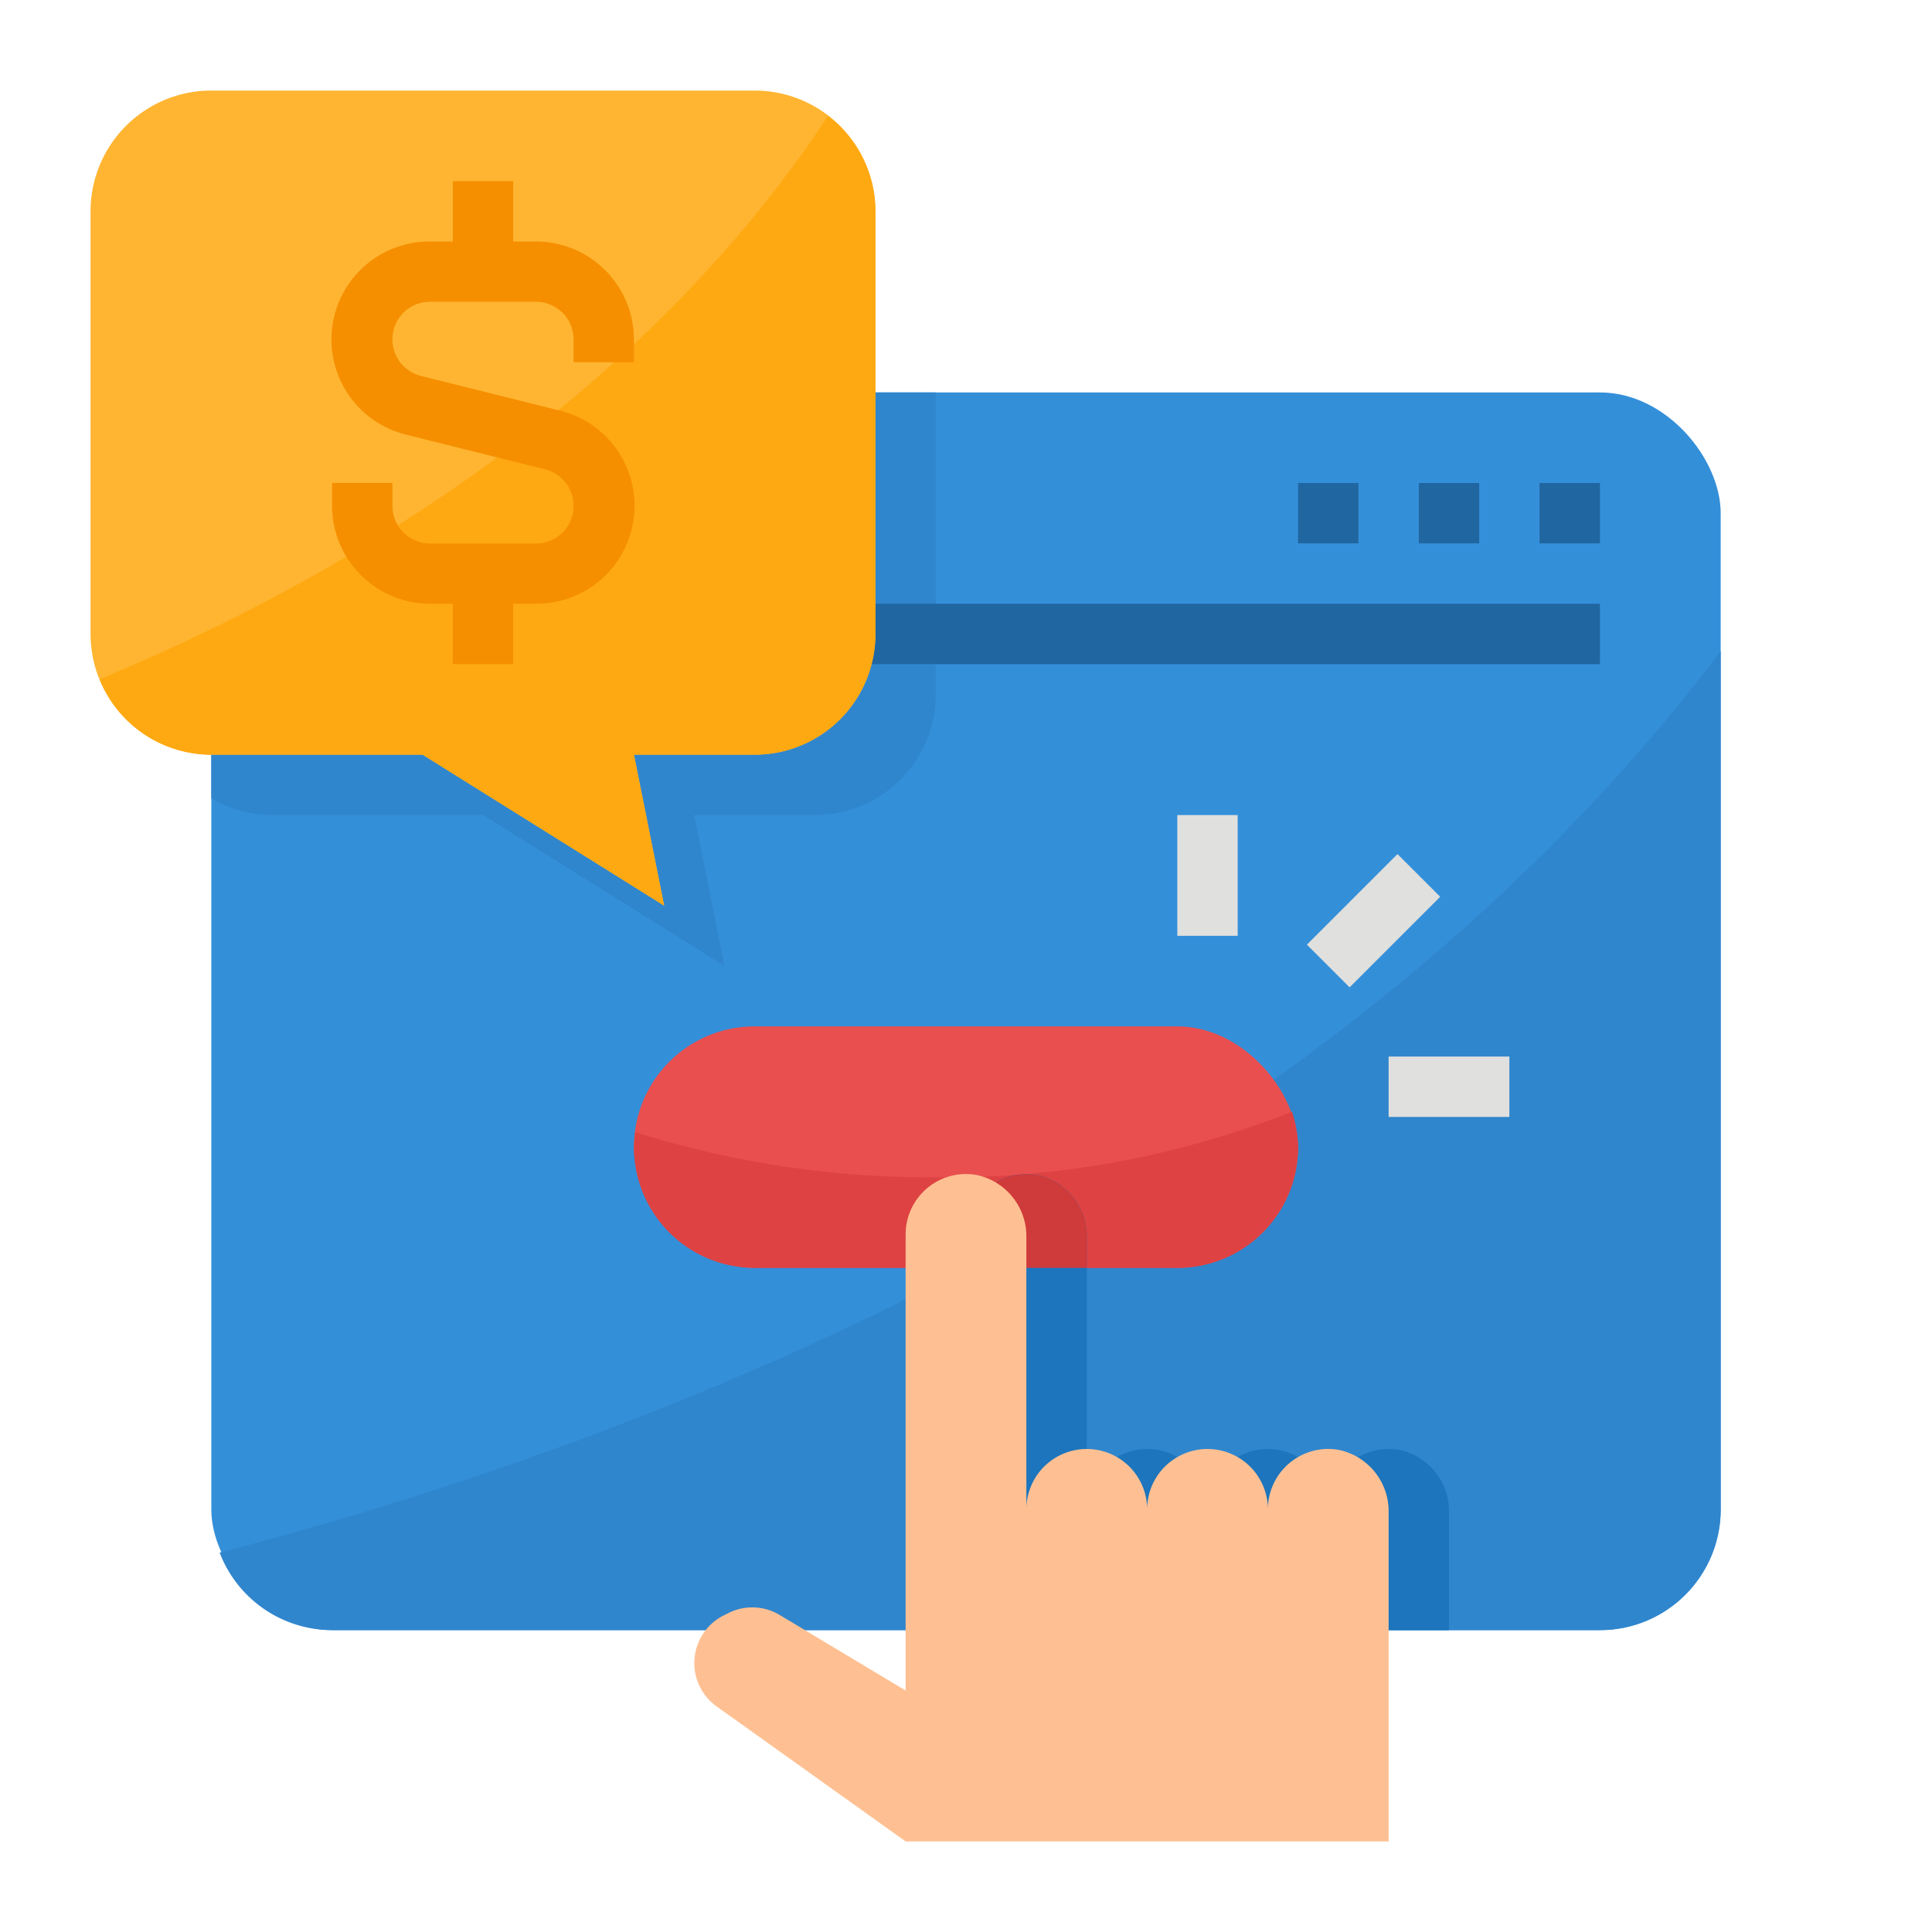 <svg xmlns="http://www.w3.org/2000/svg" viewBox="0 0 64 64"><title>pay-per-click-advertising-cost</title><g id="flat"><rect x="7" y="13" width="50" height="41" rx="4" ry="4" style="fill:#348fd9"/><path d="M16,27l8,5-1-5h4a4,4,0,0,0,4-4V13H11a4,4,0,0,0-4,4v9.445A3.955,3.955,0,0,0,9,27Z" style="fill:#3086cd"/><path d="M7.276,51.433A3.991,3.991,0,0,0,11,54H53a4,4,0,0,0,4-4V21.565C43.6,39.32,21.663,47.681,7.276,51.433Z" style="fill:#3086cd"/><rect x="43" y="16" width="2" height="2" style="fill:#2066a1"/><rect x="47" y="16" width="2" height="2" style="fill:#2066a1"/><rect x="51" y="16" width="2" height="2" style="fill:#2066a1"/><rect x="11" y="20" width="42" height="2" style="fill:#2066a1"/><path d="M25,25H21l1,5-8-5H7a4,4,0,0,1-4-4V7A4,4,0,0,1,7,3H25a4,4,0,0,1,4,4V21A4,4,0,0,1,25,25Z" style="fill:#ffb531"/><path d="M27.428,3.841C20.837,13.855,10.327,19.587,3.3,22.5A4,4,0,0,0,7,25h7l8,5-1-5h4a4,4,0,0,0,4-4V7A3.98,3.98,0,0,0,27.428,3.841Z" style="fill:#ffa912"/><rect x="21" y="34" width="22" height="8" rx="4" ry="4" style="fill:#e94f4f"/><rect x="39" y="27" width="2" height="4" style="fill:#e0e0de"/><rect x="43.379" y="29.5" width="4.243" height="2" transform="translate(-8.24 41.107) rotate(-45)" style="fill:#e0e0de"/><rect x="46" y="35" width="4" height="2" style="fill:#e0e0de"/><path d="M21,12v-.754A3.249,3.249,0,0,0,17.754,8H17V6H15V8h-.754a3.246,3.246,0,0,0-.787,6.4l4.6,1.148a1.247,1.247,0,0,1-.3,2.456H14.246A1.247,1.247,0,0,1,13,16.754V16H11v.754A3.249,3.249,0,0,0,14.246,20H15v2h2V20h.754a3.246,3.246,0,0,0,.787-6.4l-4.6-1.148a1.247,1.247,0,0,1,.3-2.456h3.508A1.247,1.247,0,0,1,19,11.246V12Z" style="fill:#f58f00"/><path d="M31,39a32.485,32.485,0,0,1-9.95-1.493A3.829,3.829,0,0,0,21,38a4,4,0,0,0,4,4H39a4,4,0,0,0,4-4,3.96,3.96,0,0,0-.2-1.173A31.053,31.053,0,0,1,31,39Z" style="fill:#de4242"/><path d="M46.336,48.027A2,2,0,0,0,44,50a2,2,0,0,0-4,0,2,2,0,0,0-4,0V41a2.075,2.075,0,0,0-1.664-2.08A2,2,0,0,0,32,40.893V54H48V50.107A2.075,2.075,0,0,0,46.336,48.027Z" style="fill:#1c75bd"/><path d="M36,41a2.075,2.075,0,0,0-1.664-2.08A2,2,0,0,0,32,40.893V42h4Z" style="fill:#cf3a3a"/><path d="M44.336,48.027A2,2,0,0,0,42,50a2,2,0,0,0-4,0,2,2,0,0,0-4,0V41a2.075,2.075,0,0,0-1.664-2.08A2,2,0,0,0,30,40.893V56l-4.169-2.5a1.764,1.764,0,0,0-1.7-.066l-.157.079A1.765,1.765,0,0,0,23,55.091h0a1.764,1.764,0,0,0,.739,1.437L30,61H46V50.107A2.075,2.075,0,0,0,44.336,48.027Z" style="fill:#fec093"/></g></svg>